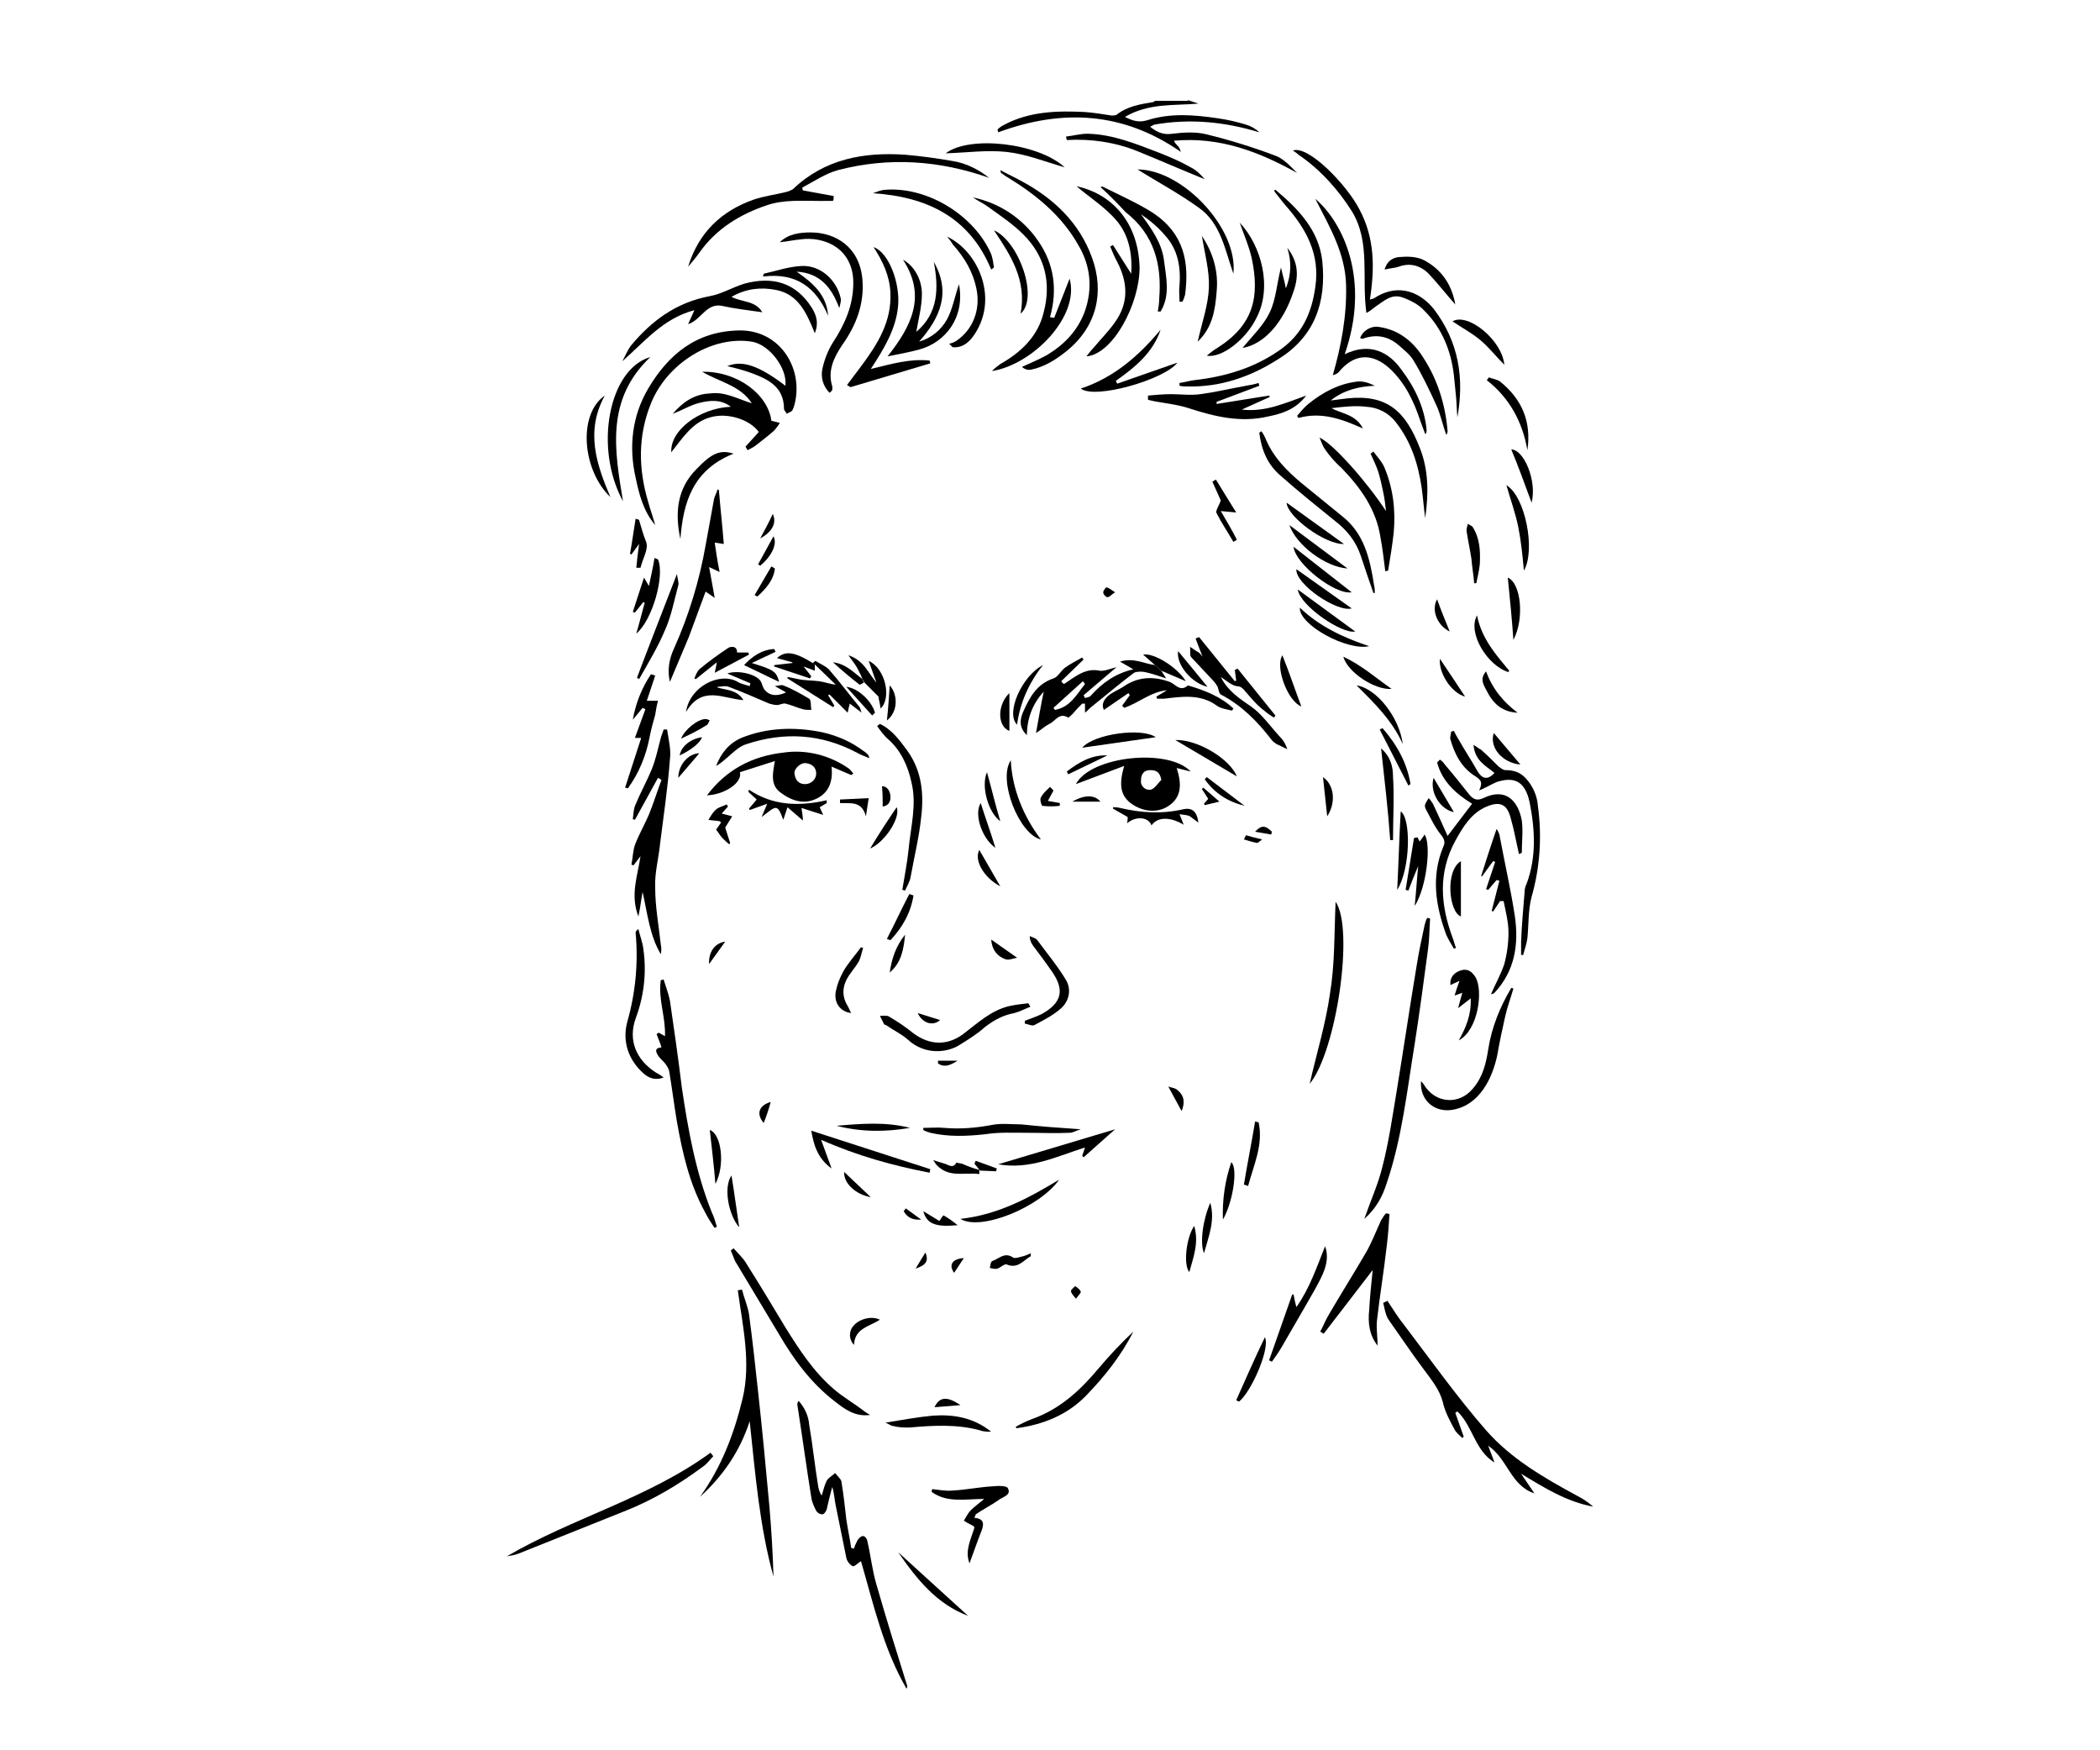 <?xml version="1.0" encoding="utf-8"?>
<!-- Generator: Adobe Illustrator 19.0.0, SVG Export Plug-In . SVG Version: 6.00 Build 0)  -->
<svg version="1.1" id="Ed_Havens" xmlns="http://www.w3.org/2000/svg" xmlns:xlink="http://www.w3.org/1999/xlink" x="0px" y="0px"
	 viewBox="0 0 300 250" style="enable-background:new 0 0 300 250;" xml:space="preserve">
<g>
	<path id="XMLID_172_" d="M169.7,14.3l1.5,0.5c-3.5,0.3-7.1-0.1-10.5,1.9c1.2,0.6,2,0.8,3.1,0.5c3.4-1.1,6.8-0.8,10.2-0.3
		c1.4,0.2,2.7,0.5,4,0.9c0.7,0.2,1.4,0.6,1.9,1.1c-4.9-1.5-9.9-2-15-1.1c-0.2,0.1-0.4,0.2-0.6,0.3c1,0.8,1.9,1.2,3.2,1
		c1.6-0.2,3.4-0.3,4.9,0.1c3.3,0.8,6.5,1.8,9.7,3c1.2,0.4,2.2,1.5,3.2,2.5c-5.4-3-11-5.2-17.6-4.6c0.2,0.4,0.4,0.6,0.6,0.8
		c0.2,0.2,0.3,0.5,0.4,0.8c-8.2-5.7-16.9-6.2-26.1-2.8l-0.1-0.4c0.3-0.3,0.6-0.5,1-0.7c3.6-1.9,7.6-2,11.5-1.8
		c1.3,0.1,2.5,0.3,3.8,0.5c0.2,0,0.5,0,0.7-0.1c1.5-1.2,3.3-1.5,5.1-1.8c0.2,0,0.3-0.1,0.4-0.2H169.7z"/>
	<path id="XMLID_171_" d="M93.6,75c-1.7-2-2.3-4.4-2.8-6.8c-1-4.4-0.5-8.8,1.8-12.7c2.9-4.9,6.9-8.2,13-8.3c5.4-0.1,8.8,4.7,8.1,9.6
		c-0.1,0.6-0.2,1.2-0.5,1.8c-0.1,0.2-0.5,0.3-0.8,0.5c-0.1-0.2-0.4-0.5-0.4-0.7c0-3.1-2.2-4.2-4.6-5.1c-1.1-0.4-2.2-0.7-3.5-1
		c2.1-0.9,4.5-0.1,8.3,2.8c0.3-2.5-2.3-5.9-4.8-6.3c-5.7-0.9-12.1,3.1-14.4,8.8c-1.9,4.7-1.8,9.4-0.4,14.1
		C92.9,72.8,93.3,73.9,93.6,75z"/>
	<path id="XMLID_170_" d="M198.2,185.8c0.8,1.2,1.6,2.5,2.5,3.6c3.8,5,7.5,10.2,11.6,14.9c3.6,4.1,8.3,6.8,13.1,9.4
		c0.8,0.4,1.5,0.9,2.2,1.5c-3.8-0.7-7-2.7-10.3-4.7l1.9,2.8c-3.4-1.1-3.8-4.9-6.6-6.8l0.9,2.4c-2.8-1.7-3.1-5.2-5.3-7.3l-0.3,0.2
		l1.2,3.4l-0.2,0.2c-0.4-0.4-0.9-0.8-1.1-1.2c-0.7-1.3-1.4-2.6-1.7-4c-0.5-1.8-1.6-3.1-2.7-4.6c-1.8-2.4-3.4-4.8-5.1-7.2
		c-0.4-0.7-0.5-1.5-0.7-2.3L198.2,185.8z"/>
	<path id="XMLID_169_" d="M94,111.1c-1.1,2-2.2,4-3.3,6l-0.3-0.1c0.1-0.7,0.1-1.5,0.4-2.1c0.7-1.7,1.6-3.3,2.3-5
		c0.6-1.5,0.9-3,1.3-4.5c0.1-0.4,0.3-0.8,0.4-1.2h0.5c0.2,1.4,0.6,2.9,0.4,4.3c-0.3,4-0.9,8-1.4,12c-0.2,2.1-0.8,4.2-0.7,6.3
		c0,2.7,0.5,5.4,0.8,8.1c0.1,0.5,0.1,0.9,0,1.4c-1.6-2.7-1.9-5.8-2.6-8.9c-0.2,1-0.3,2.1-0.6,3.5c-1.2-3.1-0.1-5.8,0.3-8.6l-1,1.3
		l-0.3-0.1c0.2-0.9,0.2-1.9,0.5-2.8c0.6-1.6,1.5-3.1,2.1-4.6s1.1-3.1,1.7-4.7L94,111.1z"/>
	<path id="XMLID_168_" d="M106,184.2c0.3,1.2,0.8,2.3,1,3.5c0.5,3.7,0.9,7.4,1.3,11.1c0.6,5.4,1.1,10.8,1.6,16.2
		c0.3,3.4,0.5,6.8,0.6,10.2c-2-7.2-2.6-14.7-3.4-22.2c-1.4,4.3-3.8,7.8-7.1,10.8c3.1-4.3,4.9-9.1,6.1-14.1c1.2-5.1,0-10.3-0.7-15.4
		L106,184.2z"/>
	<path id="XMLID_167_" d="M122,221.2c0.1-0.4,0.3-0.8,0.5-1.2c0.2-0.3,0.5-0.6,0.8-0.6c0.3,0,0.6,0.5,0.6,0.7
		c0.5,2.1,0.7,4.2,1.3,6.2c1.4,4.9,2.9,9.7,4.4,14.5c0,0.1,0,0.3-0.1,0.4c-3.3-5.7-4.7-12-6.5-18.2c-0.4,0.2-0.9,0.8-1.2,0.7
		c-0.4-0.2-0.8-0.7-0.9-1.2c-0.5-2.5-1-4.9-1.5-7.4c-0.2-0.9-0.2-1.7-0.5-2.7c-0.2,0.6-0.3,1.2-0.5,1.9c-0.1,0.4-0.2,0.9-0.3,1.3
		c-0.1,0.3-0.4,0.7-0.6,0.7c-0.4,0-0.7-0.2-0.9-0.5c-0.3-0.6-0.6-1.2-0.7-1.9c-0.7-4.4-1.3-8.8-2-13.3c0-0.2,0.1-0.4,0.2-0.5
		c0.8,0.9,1.4,2.1,1.5,3.4c0.5,2.9,0.8,5.9,1.3,8.9c0.1,0.4,0.2,0.9,0.5,1.2c0.2-0.7,0.4-1.5,0.7-2.1c0.2-0.4,0.8-0.7,1.2-1.1
		c0.3,0.4,0.8,0.8,0.9,1.2c0.3,1.8,0.5,3.6,0.7,5.4c0.2,1.4,0.5,2.7,0.7,4.1L122,221.2z"/>
	<path d="M165.9,95.8c0.2,0.3,0.3,0.5,0.7,1.1c-1.2-0.4-2.1-0.7-3-0.9c-0.5-0.1-1.2-0.1-1.6,0.1c-2,1.5-4,3.2-6,4.8
		c-0.3,0.2-0.5,0.5-1,0.9v-1.3c-0.2,0-0.3,0-0.4,0c-0.5,0.5-0.9,0.9-1.3,1.4c-0.2,0.2-0.6,0.6-0.7,0.6c-1.3-0.8-1.8,0.5-2.7,0.9
		c-0.6,0.3-1.1,0.8-1.9,1.3c0.4-2.2,0.7-4,1.1-5.9c-1.6,1.7-2.4,3.9-2.4,6.2c-1.3-1.2-0.9-2.5-0.5-3.4c0.9-2,1.9-3.9,4.3-4.7
		c0.6-0.2,1-1,1.6-1.5c0.8-0.6,1.7-1,2.5-1.5c0,0.1,0.1,0.2,0.2,0.3l-3.2,3.1c0.1,0.1,0.2,0.3,0.4,0.4c0.5-0.3,1-0.7,1.5-1
		c1.1-0.7,2.2-1.2,3.6-0.9c0.7,0.1,1.5-0.3,2.4-0.5l-4.7,4l0.2,0.4c0.3-0.1,0.6-0.1,0.8-0.3c1.6-1.8,3.5-3.2,6.1-3.8l-1.9-1.1
		c2-0.6,3.4,0.3,5,0.5L165.9,95.8z M155,97.7l-0.3-0.4l-4.2,3.8l0.2,0.3C152.9,101,153.8,99.2,155,97.7L155,97.7z"/>
	<path id="XMLID_164_" d="M98.3,38.1c1.5-4.9,4.8-8,9.4-9.6c1.5-0.5,3.1-0.7,4.7-1.1c0.3-0.1,0.6-0.2,0.9-0.4
		c4.5-4.3,10.1-5.3,16-4.9c2.3,0.2,4.5,0.5,6.8,0.9c1.9,0.3,3.7,1.2,5.2,2.4c-7.1-2.5-14.3-3-21.6-1.1c-1.8,0.5-3.4,1.6-5.1,2.5
		l0.1,0.4l4.4,0.8c0,0.2,0,0.5-0.1,0.7H117c-2.5,0-5-0.2-7.4,0.6c-3.9,1.3-7.3,3.4-9.7,6.8C99.4,36.8,98.9,37.4,98.3,38.1z"/>
	<path d="M121.6,110.7l-2.8-1.2c0.2,2-0.3,3.6-2,4.5c-1.9,1-3.7,0.4-5.3-0.8c-1.5-1.1-1.1-2.8-0.8-4.5l-5,1.6
		c0.4,1.5-2.2,3.2-4.7,3.3c2.7-3.6,6.4-5.6,10.9-6.1c3.3-0.5,6.7,0.4,9.4,2.3c0.2,0.2,0.4,0.4,0.6,0.7L121.6,110.7z M115,112
		c0.9,0,1.6-0.7,1.6-1.5c0-0.9-0.6-1.4-1.5-1.5c-0.7-0.1-1.7,0.8-1.6,1.5C113.6,111.4,114.1,112,115,112z"/>
	<path d="M170.1,110.2l-2-0.5c0.7,2.2,0.8,4.2-1.3,5.5c-1.6,1-3.7,0.7-5.3-0.5c-1.4-1.1-1.7-2.6-0.9-5.3l-6.9,2.6
		C155.8,108,166.9,106.8,170.1,110.2z M165.9,111.4c-0.2-1.2-0.8-1.4-1.6-1.4c-1,0-1.3,0.7-1.3,1.5c-0.1,0.6,0.4,1.2,1,1.3
		c0.1,0,0.3,0,0.4,0C165,112.6,165.4,111.9,165.9,111.4L165.9,111.4z"/>
	<path id="XMLID_159_" d="M107.4,57.6c-1.6-2.5-4.5-3-7.1-4.5c5-0.1,9.4,3.2,9.9,7l1.2,0.3c-0.2,0.4-0.5,0.7-0.8,1.1
		c-0.8,0.7-1.7,1.4-2.6,2.1c-0.4,0.3-0.8,0.5-1.2,0.7l-0.3-0.5l1.9-2.1c-1.3-1.8-4.5-2.8-6.9-2.1c-2.6,0.7-4,3-5.6,5
		c-0.2-3.1,4-6.3,8.5-6.5c-1.4-1.1-3-0.9-4.3-0.6c-1.4,0.3-2.6,1.1-4,1.6c1.4-1.6,3-2.8,5.3-2.9C103.6,55.9,105.4,57,107.4,57.6z"/>
	<path id="XMLID_158_" d="M195.2,44.7c-0.7-5,0.6-10-2-14.4c-2-3.2-4.6-6.1-7.7-8.2c-0.2-0.2-0.5-0.4-0.8-0.6
		c2.2-0.8,7.7,4.9,9.5,8.4c2.2,4.1,2.2,8.4,1.5,12.9c0.2-0.1,0.4-0.1,0.6-0.2c3-2,6.2-1.3,8.5,1.5c3.6,4.7,4.4,9.9,3.4,15.5
		c-0.1-1-0.1-2-0.2-3c-0.1-1-0.2-2-0.3-3c-0.4-3.5-1.7-6.7-4.2-9.2c-0.8-0.9-2-1.5-3.1-1.9c-1.6-0.6-2.7,0.5-3.9,1.3
		C196,44.2,195.6,44.5,195.2,44.7z"/>
	<path id="XMLID_157_" d="M194.9,174.1c0.9-2.6,2-5,2.6-7.5c0.9-3.5,1.4-7,2-10.6c1-6.1,1.9-12.2,2.9-18.2c0.3-1.9,0.7-3.7,1.1-5.6
		c0.1-0.4,0.2-0.8,0.4-1.1l0.4,0.1c-0.1,1.5-0.1,3-0.3,4.4c-0.6,4.5-1.2,9-1.9,13.5c-1.1,6.7-1.8,13.4-4,19.9
		C197.5,170.9,196.6,172.6,194.9,174.1z"/>
	<path id="XMLID_156_" d="M217,122c-0.4-1.7-0.7-3.5-1.2-5.2c-0.5-1.9-1.5-2.4-3.4-1.6c-2.2,0.9-3.4,2.9-4.5,4.9
		c-2.5,4.6-2.1,9.2-0.4,13.8c0.2,0.5,0.3,1,0.5,1.5l-0.3,0.1c-0.4-0.7-0.8-1.3-1.1-2c-1.5-4.1-2.2-8.3-0.4-12.6
		c0.3-0.6,0.1-1.1-0.3-1.6c-0.9-1.1-1.5-2.4-2.2-3.7c-0.1-0.2-0.2-0.5-0.1-0.7c0.1-0.3,0.3-0.6,0.5-0.9c0.2,0.2,0.4,0.5,0.6,0.8
		c0.7,1.5,1.4,3,2.1,4.6l3.5-4.6c-2.3-1.4-4.3-3.2-5-5.9l0.4-0.4c0.3,0.2,0.5,0.4,0.7,0.7c1.2,1.4,2.4,2.9,3.5,4.3
		c0.6,0.7,1.1,0.9,2,0.5c3.3-1.6,5,0.5,5.5,3.2c0.2,1.5,0,3,0,4.6L217,122z"/>
	<path id="XMLID_155_" d="M94.5,149.6c-0.2-0.7-0.5-1.3-0.7-1.9l0.3-0.2L95,148c0.1-2.8-1-5.3-0.6-8l0.4-0.1c0.3,1,0.7,2,0.9,3
		c0.6,4.1,1.2,8.3,1.7,12.4c0.9,6.1,2,12.2,4.3,17.9c0.3,0.6,0.5,1.3,0.7,2l-0.3,0.2c-0.5-0.7-1-1.5-1.4-2.3c-2.2-4-3.2-8.4-4-12.9
		c-0.4-2.4-0.7-4.8-1.1-7.2c-0.1-0.4-0.3-0.7-0.5-1c-0.3-0.4-0.7-0.7-1-1.1C93.7,150.3,93.4,149.7,94.5,149.6z"/>
	<path id="XMLID_154_" d="M211.3,112.9c0.6-1.2,0.2-1.5-0.5-2c-2-1.2-3-3.2-3.6-5.3c-0.1-0.3,0.1-0.7,0.1-1.1l0.4-0.1
		c0.2,0.4,0.4,0.8,0.6,1.1c0.9,1.6,1.9,3.1,2.8,4.7c0.6,1,1.4,1.3,2.4,0.2c-1.2-1-2.8-1.7-3-4c0.4,0.2,0.7,0.5,1.1,0.7
		c0.9,0.8,1.7,1.6,2.5,2.4c0.3,0.2,0.6,0.5,1,0.5c1.1,0,2.1,0.3,2.9,1.2c1,1.1,1.6,2.5,1.7,3.9c0.6,4.4,0.3,8.8-0.9,13
		c-0.5,1.9-0.4,3.9-0.6,5.9c-0.1,0.8-0.4,1.6-0.6,2.4l-0.3,0c0-0.6,0-1.2,0-1.9c0.1-2.4,0.3-4.7,0.5-7.1c0-0.4,0.1-0.8,0.3-1.2
		c1.4-3.8,1.2-7.7,0.4-11.7c0-0.1-0.1-0.2-0.1-0.4c-0.7-2.5-2.1-3.2-4.6-2.4C212.9,112.1,212.3,112.5,211.3,112.9z"/>
	<path id="XMLID_153_" d="M190.1,57.2c0.8-0.1,1.6-0.2,2.4-0.3c5.7-0.6,8.3,1.9,10.3,7c1.3,3.2,1.3,6.6,0.8,10.1
		c-0.2-1.4-0.3-2.9-0.5-4.3c-0.5-3.4-1.5-6.6-3.7-9.4c-1-1.3-2.5-2.1-4.2-2.2c-1.6-0.2-3.3,0-5,0.2c1.5,0.8,3.5,0.9,4.5,2.9
		c-3.1-1.4-6-2.4-9.2-1.5l-0.2-0.3c0.5-0.6,1-1.2,1.6-1.7c2.1-1.7,4.4-2.9,7-3.2c0.8-0.1,1.7,0.2,2.5,0.6
		C194.1,55.2,192,55.7,190.1,57.2z"/>
	<path id="XMLID_152_" d="M150.6,45.4l2.2-5.6c1.5,5.4-5.3,12.3-11.1,13.2c0.4-0.4,0.8-0.7,1.2-1c3-1.7,5.4-4,6.2-7.4
		c1.1-4.2,0.2-8-2.9-11.1c-1.5-1.5-3.3-2.7-5.1-4c-0.7-0.5-1.4-0.8-2.1-1.3c3.8,0.8,7.1,3,9.3,6.2c2.3,3.3,2.8,7,1.7,10.9
		L150.6,45.4z"/>
	<path id="XMLID_151_" d="M102.7,70c0.2,2.5,0.5,5.1,0.7,7.7l-1.3-0.2c0.2,1.4,0.4,2.7,0.7,4.2l-1.5-0.7c0.3,1.5,0.5,2.8,0.8,4.4
		l-1.3-0.9c-0.8,2.2-1.6,4.3-2.4,6.5c-0.9,2.1-1.8,4.3-2.7,6.4c-0.4-1.7-0.1-3.3,0.6-4.8c2.1-4.7,3.6-9.6,4.5-14.7
		c0.4-2.2,0.8-4.4,1.2-6.6c0.1-0.5,0.4-0.9,0.5-1.4L102.7,70z"/>
	<path id="XMLID_150_" d="M192.1,50.6c3.7-1.8,6.4-0.2,8.1,2.2c1.9,2.5,3.3,5.4,3.6,8.6c0,0.2,0,0.5-0.2,0.6
		c-0.2-0.6-0.5-1.3-0.7-1.9c-0.9-2.7-2.1-5.3-4.3-7.4c-2.6-2.4-5.2-2.2-7.4,0.5c-0.2,0.2-0.5,0.3-0.8,0.4c1.2-4.2,2-8.4,1.9-12.8
		c-0.1-4.6-2.3-8.3-4.4-12.4C191.9,31.8,195.8,40,192.1,50.6z"/>
	<path id="XMLID_149_" d="M116.4,47.6c-1.2-3-2.4-5.6-5.6-6.2c-2.1-0.4-4.2-0.2-6.3,1c1.5,0.8,3.4,0.5,4.4,2.2
		c-2.1-0.3-3.9-0.5-5.7-0.9c-2.3-0.5-3,2-4.9,2.6l0.9-2c-4.5,1.2-7.1,4.5-10.3,7.3c0.4-0.7,0.7-1.5,1.2-2.2c3-3.6,6.5-6.2,11.3-7.1
		c1.7-0.3,3.3-1.3,5-1.8c3.8-1,7.2-0.3,9.6,3.5C116.6,45,117,46.1,116.4,47.6z"/>
	<path id="XMLID_148_" d="M196.1,181.4l-7,9.1l-0.5-0.3c0.4-0.7,0.7-1.5,1.1-2.2c1.8-3.1,3.7-6.1,5.5-9.2c0.8-1.4,1.4-3,2.1-4.5
		c0.2-0.3,0.4-0.7,0.7-1l0.5,0.1c-0.1,1.5-0.2,3.1-0.4,4.6c-0.4,3.6-1,7.1-1.4,10.7c-0.1,1.1,0.1,2.3,0.1,3.5
		c-1.2-1.5-1.4-3.3-1.2-5.1C195.7,185.2,195.9,183.4,196.1,181.4z"/>
	<path id="XMLID_147_" d="M186.6,56.5c-1.5,2-3.5,2.6-5.5,3c-3.9,0.9-7.6,0-11.3-1.2c-1.2-0.4-2.6-0.6-3.8-0.8
		c-0.6-0.1-1.3-0.2-2-0.4c0-0.2,0-0.4,0-0.6c1.1-0.1,2.2-0.2,3.3-0.2c1.4,0,2.8,0.2,4.2,0c2.2-0.3,4.3-0.8,6.5-1.2
		c0.6-0.1,1.2-0.2,1.8-0.4c0,0.1,0.1,0.3,0.1,0.4l-6.1,2.3l0,0.3l7.5-1.2l0.1,0.2l-4,1.8C180.7,58.9,183.5,57.6,186.6,56.5z"/>
	<path id="XMLID_146_" d="M168.5,54.7c0.7-0.1,1.4-0.3,2.1-0.4c4.5-0.5,8.8-1.8,12.5-4.5c3-2.2,4.3-5.2,4.8-8.8
		c0.7-4.7-1.3-8.3-4.2-11.6c-0.6-0.7-1.1-1.4-1.6-2c0-0.1-0.1-0.1-0.1-0.2c0.1,0,0.2-0.1,0.2-0.1c3.2,2.7,6.2,5.7,6.7,10.2
		c0.6,5.9-1.1,10.8-6.3,14c-3.9,2.5-8.2,4-12.9,3.9c-0.4,0-0.8,0-1.2-0.1L168.5,54.7z"/>
	<path id="XMLID_145_" d="M101.9,208c-0.5,0.5-0.9,1.1-1.5,1.5c-3.5,2.6-7.2,4.8-11.3,6.4c-5,2-10,4-15,6c-0.5,0.2-1.1,0.3-1.7,0.4
		c9.4-5.5,20.2-8.3,29.1-14.8L101.9,208z"/>
	<path id="XMLID_144_" d="M174.4,96.7c1,2,2.7,3.1,4.3,4.2s2.8,2.9,4.2,4.4c0.5,0.5,0.8,1.1,1,1.7c-0.5-0.2-1-0.5-1.5-0.7
		c-0.3-0.2-0.6-0.4-0.8-0.7c-2-2.6-4.3-4.9-7.2-6.4c-0.3-0.2-0.3-0.8-0.5-1.2c-0.2-0.3-0.4-0.6-0.7-0.9c-1-1.1-2-2.1-3-3.2
		c-0.3-0.3-0.1-1-0.2-1.5c0.4,0.2,0.7,0.5,1.1,0.7c0.2,0.1,0.4,0.3,0.7,0.7c-0.4-1-0.7-1.8-1-2.6l0.5-0.2c1.7,2.1,3.4,4.2,5.1,6.3
		l0.2-0.1l-0.2-1.5l0.4-0.2l5.4,6.7l-0.2,0.3c-0.7-0.4-1.3-0.9-1.9-1.4c-0.7-0.6-1.3-1.3-1.9-2c-0.5-0.5-0.7-1.1-1.6-1.1
		C175.8,97.8,175.2,97.2,174.4,96.7z"/>
	<path id="XMLID_143_" d="M142.9,24.3c1.1,0.6,2,1,2.9,1.5c4.7,2.5,8.4,6,10.2,11c1.8,4.9,0.7,9.9-3.7,13.4c-1.5,1.2-3.1,2.2-5,2.6
		c-0.5,0.1-1-0.1-1.3-0.4c1.1-0.5,2.3-1,3.4-1.6c2.6-1.5,4.6-3.6,5.6-6.4c1.1-3.2,0.8-6.4-0.9-9.3c-2.4-4.3-6.1-7.3-10.2-9.8
		c-0.2-0.1-0.5-0.3-0.7-0.5C143,24.8,143,24.7,142.9,24.3z"/>
	<path id="XMLID_142_" d="M133.4,37.4c2.5,4.4,0.9,8-2.1,11.4c1.7-0.5,3.1-1.6,4-3.2c0.8-1.5,1.1-3.3,1.7-5c0.9,4.8-2,8.3-5.6,9.3
		c-1.4,0.4-2.7,0.6-4.6,1c3.4-4.3,5.6-8.6,2.2-13.8c1.5,0.8,2.7,2.7,2.7,4.9c0,1.8-0.5,3.6-0.8,5.4
		C134.1,44.7,134.1,41.1,133.4,37.4z"/>
	<path id="XMLID_141_" d="M124.3,202.1c-2.1,0.3-3.6-0.8-5-1.9c-3.4-2.6-5.9-6-8-9.6c-2.1-3.5-4.2-7-6.3-10.5
		c-0.2-0.5-0.4-1-0.6-1.5l0.4-0.3c0.6,0.7,1.4,1.4,1.9,2.3c1.9,3,3.7,6,5.5,9c2,3.2,4,6.3,6.9,8.8c1.4,1.2,3,2.1,4.4,3.2
		C123.8,201.8,124.1,202,124.3,202.1z"/>
	<path id="XMLID_140_" d="M155.2,50.9c0.4-0.5,0.7-0.9,1-1.2c1-1.2,2.2-2.4,3.1-3.7c2-2.8,1.8-5.7,0.3-8.6c-0.4-0.7-0.7-1.5-1-2.2
		l0.4-0.2l2.6,4.1c0.2-3-0.4-5.6-2.1-7.6s-4-3.4-5.7-4.9c4.7,1,8.8,4.8,9,11.6C162.8,43.4,159,50.6,155.2,50.9z"/>
	<path id="XMLID_139_" d="M197.9,81.6c-0.2-1.6-0.4-3.3-0.7-4.9c-0.6-3.9-2.8-7-5.5-9.8c-0.9-0.8-1.7-1.7-2.4-2.7
		c-0.3-0.4-0.5-1-0.8-1.7c2,0.9,6.9,6.5,9.5,10.5c-0.1-0.9-0.2-1.8-0.4-2.7c-0.2-1-0.4-1.9-0.7-2.9c-0.3-0.9-0.7-1.7-1.1-2.6
		l0.4-0.3c0.5,0.7,1.1,1.3,1.5,2.1c1.3,3,1.7,6.2,1.4,9.5c-0.2,1.8-0.5,3.6-0.8,5.4L197.9,81.6z"/>
	<path id="XMLID_138_" d="M157.2,26.7c0.2,0,0.3-0.1,0.4,0c2.4,1.2,4.9,2.3,7.1,3.7c4.5,3,5.2,7.1,4.6,11.7c-0.1,0.3-0.2,0.7-0.4,1
		l-0.4,0c0-0.8-0.1-1.6,0-2.3c0.2-2.6-0.2-5.1-2-7.1c-1-1.2-2.2-2.2-3.5-3.1c1.5,2.1,3,4.1,3.3,6.7c0.3,2.4,0.9,4.9-0.5,7.2l-0.4,0
		c0.1-0.6,0.2-1.2,0.2-1.8c0.4-4.9-0.7-9.2-4.8-12.4C159.6,29,158.4,27.8,157.2,26.7z"/>
	<path id="XMLID_137_" d="M118.5,56.1c-0.9-0.9-1.3-2.2-1-3.5c0.3-1.3,0.8-2.6,1.5-3.7c1.7-2.6,2.9-5.3,2.9-8.5
		c0-4.9-4.1-6.7-7.6-6.2c-1,0.1-1.9,0.3-2.9,0.4c1.2-1.2,2.9-1.4,4.4-1.4c3.6,0,7,2.1,7.4,6.7c0.3,3.5-0.9,6.6-2.9,9.4
		c-1.2,1.8-2.1,3.7-1.4,5.9c0,0.2,0,0.3,0,0.5C118.8,55.8,118.7,56,118.5,56.1z"/>
	<path id="XMLID_136_" d="M121,55c0.7-0.9,1.4-1.9,2.1-2.8c2.3-3.1,4.3-6.3,4.1-10.4c-0.1-2.4-1.1-4.5-2.4-6.5
		c2.1,0.7,3.8,5,3.5,8.4c-0.3,3.3-2,6.1-3.9,9c2.9-0.7,5.6-1.5,8.4-1.2c0,0.1,0.1,0.3,0.1,0.4l-11.4,3.4L121,55z"/>
	<path id="XMLID_135_" d="M102.5,98.2c1.3,0.4,2.8,0.3,3.7,1.8c-2.9-0.2-5.9-2.2-8.2,1.7c0.5-3.6,4.8-5.8,7.4-4.3
		c0.5,0.3,1.1,0.4,1.7,0.6l0.1-0.4l-3.3-1.4c1.4-0.5,3.9,0,4.7,1c0.3,0.4,0.3,1,0.7,1.4c0.8,0.9,1.9,0.8,3,0.3l-1.6-0.9
		c0.6-0.1,1-0.2,1.2-0.1c1.3,0.5,2.5,1.2,3.7,1.9c0.3,0.2,0.2,1,0.3,1.6c-0.4,0-0.9,0-1.2-0.1c-0.8-0.2-1.6-0.6-2.5-0.8
		c-0.3-0.1-0.8,0.2-1.2,0.2c-0.4,0-0.7-0.1-1.1-0.2c-1.9-0.8-3.9-1.7-5.8-2.4c-0.5-0.2-1.1,0-1.6,0L102.5,98.2z"/>
	<path id="XMLID_134_" d="M176,101.5c-0.8-0.2-1.7-0.3-2.3-0.8c-2.3-1.6-4.9-1.2-7.4-0.9c-0.3,0-0.7,0-1,0l-0.1-0.3l1.5-0.9
		c-2.3,0.2-4,1.8-6.1,2.5l-0.3-0.3l1.1-1.5l-0.2-0.3l-3.5,2.4c-0.3-0.6-0.2-1.3,0.6-2c0.7-0.6,1.6-0.9,2.3-1.4
		c2.1-1.4,4.3-1.4,6.5-0.6c0.8,0.3,1.5,1.5,2.6,0.5c2.4,0.7,4.7,1.6,6.5,3.3L176,101.5z"/>
	<path id="XMLID_133_" d="M214.3,128.7l-1,1.5l-0.2-0.1l1.1-4.3l-0.4-0.1l-1.2,1.4l-0.3-0.1l1.3-3.9l-0.3-0.1l-1.6,2.2l-0.1-0.1
		c0.7-2.2,1.4-4.4,2.2-6.7c0.2,0.3,0.3,0.5,0.4,0.8c0.7,3.8,1.6,7.7,2.2,11.6c0.6,4.1,0,7.9-2.9,11c-0.1,0.1-0.3,0.2-0.5,0.2
		c0.6-1.4,1.4-2.8,1.9-4.3c0.4-1.5,0.6-3,0.6-4.5c0-1.5-0.4-3-0.7-4.5L214.3,128.7z"/>
	<path id="XMLID_132_" d="M196.2,84.7c-0.6-1.7-1.2-3.5-1.8-5.3c-0.7-2.1-2-3.7-3.7-5c-2.6-2.1-5.2-4.2-7.7-6.4
		c-1.9-1.6-2.8-3.7-3.1-6.2l0.3-0.2c0.3,0.4,0.5,0.8,0.7,1.3c1.1,2.5,2.9,4.3,4.9,6c2,1.6,3.9,3.2,5.9,4.8c3.2,2.5,4,6.1,4.6,9.9
		c0.1,0.4,0.1,0.7,0.1,1.1L196.2,84.7z"/>
	<path id="XMLID_131_" d="M190.8,128.8c2.7,3.9,0.1,21.4-3.7,26c1-4.4,2.3-8.6,2.9-12.9C190.7,137.7,190.6,133.4,190.8,128.8z"/>
	<path id="XMLID_130_" d="M216.2,141.2c-0.4,1.4-0.9,2.7-1.2,4.1c-0.4,1.8-0.8,3.6-1.1,5.4c-0.7,3.3-2.5,7.1-6.3,7.8
		c-2.6,0.5-4.8-1.3-4.6-4.1c0.1,0.2,0.3,0.3,0.4,0.5c1.6,2.7,5,3,7,0.6c1.4-1.6,1.9-3.6,2.2-5.6c0.5-3.2,1.7-6.1,3.3-8.8
		L216.2,141.2z"/>
	<path id="XMLID_129_" d="M125.7,103.4c1.7,0.8,2.8,2.3,3.9,3.8c2.1,2.9,2.4,6.2,2,9.5c-0.3,2.9-1,5.7-1.5,8.5
		c-0.1,0.7-0.5,1.3-0.8,2l-0.4-0.1c0.3-1.9,0.7-3.8,0.9-5.8c0.3-3.2,1.2-6.4,0.4-9.6c-0.5-2.3-1.5-4.5-3.3-6.1
		c-0.6-0.5-1.1-1.2-1.6-1.9L125.7,103.4z"/>
	<path id="XMLID_128_" d="M139.2,216.8c1.4,0.1,1.4,0.9,1,1.9c-0.6,1.5-1.1,3-1.7,4.6c-0.7-1.8,0.2-3.4,0.7-5.1c0,0,0-0.1-0.1-0.2
		c-0.5-0.3-1-0.5-1.4-0.8c0.3-0.5,0.6-1.1,1-1.5c0.5-0.5,1.2-1,1.9-1.6c-2.7,0-5.3,0.6-7.5-1c0-0.1,0-0.3,0.1-0.4
		c1,0.1,1.9,0.3,2.9,0.2c1.9-0.1,3.8-0.5,5.7-0.6c0.8-0.1,2.1-0.1,2.2,0.3c0.5,1-0.8,1.2-1.4,1.7c-1,0.7-2.2,1.3-3.2,2L139.2,216.8z
		"/>
	<path id="XMLID_127_" d="M147.2,143.8c-0.8,0.3-1.5,0.7-2.3,0.9c-1.6,0.3-2.9,1-4.2,2c-1.1,1-2.4,1.8-3.7,2.6
		c-1.6,1-4.8,1.5-7.3-0.8c-0.9-0.8-2-1.3-3-2c-0.1-0.1-0.3-0.1-0.4-0.2c-0.2-0.4-0.4-0.8-0.6-1.2c0.4,0,1-0.1,1.3,0.1
		c1.2,0.7,2.4,1.5,3.5,2.4c2.3,1.7,4.8,1.8,7.1,0.1c2.1-1.6,4-3.4,6.6-4c0.9-0.2,1.8-0.3,2.7-0.4L147.2,143.8z"/>
	<path id="XMLID_126_" d="M168.2,51.8c-1.8,2.4-11.8,5.3-13.8,3.7c4.8-1.6,8.3-4.7,11.4-8.4c-1.1,3.3-3.7,5.4-6.4,7.3l0.2,0.4
		L168.2,51.8z"/>
	<path id="XMLID_125_" d="M94.8,153.9c-1.3,0.5-2.2,0-2.9-0.6c-2.2-2-3-4.6-2.3-7.3c1.2-4.2,1.6-8.5,1.2-12.8c0-0.1,0.1-0.3,0.4-0.5
		c0.2,0.9,0.6,1.9,0.7,2.8c0.5,3.4,0.1,6.8-1.1,10c-1.1,3.1,0.1,5.9,2.9,7.7C94.1,153.4,94.4,153.6,94.8,153.9z"/>
	<path id="XMLID_124_" d="M172.4,50.8c0.6-0.5,1-0.8,1.5-1.1c5.2-3.3,6.1-7.3,4.9-12.9c-0.4-1.7-1.1-3.3-1.7-5
		c3.1,3.3,4.7,9.2,2.4,13.6C178,48.5,174.5,51.2,172.4,50.8z"/>
	<path id="XMLID_123_" d="M177.5,49.7c1.4-1.7,3-3.2,3.9-5.1c0.9-1.9,1-4.1,1.6-6.4c0.2,1,0.5,1.9,0.7,3c0.8-2.1,0.8-3.9,0.2-5.8
		c1.5,1.9,1.7,3.9,0.9,6.2C183.3,46.2,180.5,49.2,177.5,49.7z"/>
	<path id="XMLID_122_" d="M145.1,203.8c0.7-0.4,1.5-0.8,2.3-1.1c4-1.4,6.9-4.1,9.5-7.2c1.6-1.9,3.2-3.6,5-5.3
		c-1.7,3.4-4.1,6.4-6.7,9.1c-2.7,2.8-6.2,4.2-10,4.7L145.1,203.8z"/>
	<path id="XMLID_121_" d="M194.3,48.3c0.4-1.1,1.6-1.8,2.7-1.6c2.9,0.4,5,2.2,6.4,4.5c2,3.1,3.1,6.7,3.4,10.4c0,0.2-0.1,0.4-0.2,0.5
		c-0.5-1.4-0.8-2.9-1.4-4.2c-1-2.2-2-4.3-3.2-6.3c-0.5-0.9-1.4-1.6-2.2-2.3c-1.4-1.2-3-1.6-4.9-1C194.8,48.4,194.6,48.4,194.3,48.3z
		"/>
	<path id="XMLID_120_" d="M124.2,108.3c-0.7-0.3-1.3-0.5-1.8-0.8c-5.1-2.7-10.4-3-15.8-1.2c-1,0.3-1.9,1.2-2.7,1.9
		c-0.5,0.4-1,0.9-1.6,1.2c0.7-1.8,1.8-3.2,3.6-4c3.7-1.5,7.7-1.6,11.6-0.8c2.2,0.5,4.2,1.4,5.9,2.7c0.2,0.1,0.4,0.3,0.6,0.5
		C124.1,107.9,124.1,108,124.2,108.3z"/>
	<path id="XMLID_119_" d="M91.6,105.4l-0.9,0l1.5-4.1l-0.4-0.2l-1.4,1.7c0.4-2.3,1.3-4.6,2.6-6.5l0.6,0.2c-0.4,1.2-0.8,2.4-1.2,3.6
		h1.6c-0.2,0.7-0.3,1.4-0.4,2c-0.3,1.1-0.6,2.1-0.8,3.2c-0.5,2.6-1.5,5.1-3.1,7.3l-0.4-0.1C90.1,110.1,90.8,107.8,91.6,105.4z"/>
	<path id="XMLID_118_" d="M89,71.6c-4.2-7.7-2-18.9,3.9-20.6C86.5,57.1,87.8,64.3,89,71.6z"/>
	<path id="XMLID_117_" d="M141.6,38.5c-3.1-7.5-9.2-10.4-16.9-10.9c0.6-0.2,1.2-0.5,1.9-0.5c6-0.4,12.6,3.7,15,9.2
		c0.2,0.6,0.3,1.2,0.4,1.9L141.6,38.5z"/>
	<path id="XMLID_116_" d="M117.3,162.8l1.5,4.1c-2.1-1.5-2.6-3.6-2.9-5.4l17,5.5l-0.1,0.5C127.6,166.5,122.5,165.1,117.3,162.8z"/>
	<path id="XMLID_115_" d="M116.1,94.7c0.1-0.1,0.4-0.3,0.4-0.3c0.6,0.4,1.4,0.7,1.9,1.2c1.5,1.7,2.9,3.6,4.4,5.4
		c0.1,0.1,0.1,0.4,0.3,0.8l-1.7-1.3c-0.1,0.4-0.2,0.7-0.3,1.3l-2.6-2.6l-0.2,0.1l0.9,1.5l-0.2,0.2l-6.5-4.1v-0.2
		c0.7,0.1,1.4,0.3,2.1,0.4c0.8,0.1,1.6,0.1,2.4,0.2c0.8,0.1,1.5,0.4,2.4,0.5l-2.9-2.8L116.1,94.7z"/>
	<path id="XMLID_114_" d="M189.3,178c0.5,1.4,0.2,2.7-0.3,3.9c-0.7,1.6-1.7,3.2-2.6,4.8c-1.1,1.9-2.2,3.8-3.3,5.7
		c-0.4,0.7-0.9,1.4-1.4,2.1l-0.4-0.2l3.3-9.4l0.2,0c0.1,0.5,0.2,1.1,0.4,1.8C187.1,184,188.1,181,189.3,178z"/>
	<path id="XMLID_113_" d="M154.4,161.3c-0.7,0.2-1.1,0.5-1.6,0.5c-2.1,0.1-4.1,0-6.2,0c-1.9,0-3.9-0.1-5.8,0.2
		c-2.7,0.3-5.3,0.4-7.9-0.2c-0.3-0.1-0.7-0.2-1-0.4l0-0.3c1,0,2-0.1,3,0c2.3,0.2,4.5,0,6.7-0.4c1.4-0.3,2.9-0.1,4.3-0.1
		C148.7,160.9,151.4,161.1,154.4,161.3z"/>
	<path id="XMLID_112_" d="M154.6,165.1l0.4-1.2c-4.1,1.3-7.9,3.2-12.4,2.4l16.7-5l-4.5,4L154.6,165.1z"/>
	<path id="XMLID_111_" d="M146.4,145.8c0.8-0.3,1.7-0.6,2.5-1c2.8-1.6,3.2-3.4,1.4-6c-0.9-1.3-1.8-2.5-2.7-3.7
		c-0.3-0.4-0.5-0.9-0.5-1.4c0.4,0.2,0.9,0.3,1.1,0.6c1.4,1.9,2.9,3.7,4.1,5.7c0.8,1.4,0.4,3-0.7,4c-1.1,1-2.5,1.7-3.8,2.4
		c-0.3,0.2-0.9-0.1-1.4-0.2L146.4,145.8z"/>
	<path id="XMLID_110_" d="M109.1,39.1c1.8-0.4,3.5-1,5.3-1.1c2.7-0.2,5.1,1.9,5.7,4.6c0.1,0.4-0.1,0.9-0.2,1.4
		c-1.1-2.9-2.7-5-6.1-5.2c2.3,1.6,4.3,3.3,4.5,6.3c-1.7-4-4.5-6.2-9.3-5.6L109.1,39.1z"/>
	<path id="XMLID_109_" d="M208.4,148.6c1-1.8,1.8-3.6,1.7-6l-1.8,1.4c0.2-0.8,0.4-1.4,0.6-2.2l-1.1,0.4c0.2-0.7,0.4-1.3,0.7-2.1
		l-1.3,0.6c-0.1-1.2,0.6-1.8,1.5-2.1c1-0.3,1.6,0.2,2.1,1C211.9,141.5,211.2,147.1,208.4,148.6z"/>
	<path id="XMLID_108_" d="M135.3,33.8c4.5,2.1,7.6,9.1,3.6,14.4c-0.7,0.9-1.6,1.5-2.8,1.4l-0.5-0.5c0.4-0.1,0.7-0.2,1-0.4
		c2.4-1.6,3.5-4.5,2.9-7.4c-0.5-2.5-1.7-4.5-3.4-6.4C135.9,34.5,135.6,34.2,135.3,33.8z"/>
	<path id="XMLID_107_" d="M176.2,39.1c-1.2-3.4-1.8-7.2-4.9-9.4c-2.9-2.1-6.1-3.8-8.8-5.5C168.9,24.2,176.9,32.6,176.2,39.1z"/>
	<path id="XMLID_106_" d="M126.5,203.2c2.5-0.4,4.6-0.8,6.8-1c3-0.2,5.8,0.3,8.3,2.3c-0.5,0-1.1,0-1.6-0.2
		c-3.3-0.9-6.7-0.7-10.1-0.4c-0.7,0-1.5,0-2.2-0.2C127.3,203.7,127,203.4,126.5,203.2z"/>
	<path id="XMLID_105_" d="M152.1,23.9c-2.8-0.8-5.5-1.9-8.3-2.2c-2.8-0.3-5.6,0.1-8.7,0.2C138.5,19.3,148.3,20.4,152.1,23.9z"/>
	<path id="XMLID_104_" d="M202.5,119.6l0.3,0.6c0.2-0.3,0.5-0.6,0.7-1c1,1.3,0.3,7.6-1.4,10.2c0.2-1.9,0.3-3.7,0.5-5.7
		c-0.5,1.2-1,2.4-1.4,3.5l-0.4-0.1l1.2-7.4L202.5,119.6z"/>
	<path id="XMLID_103_" d="M152.3,19.5c1-0.1,2-0.4,3.1-0.4c3.7,0.1,7,1.5,10.4,2.8c1.5,0.6,2.9,1.2,4.3,2c0.8,0.4,1.4,1,2,1.7
		c-3.2-1.3-6.4-2.7-9.6-4c-3.2-1.3-6.7-1.8-10.1-1.6C152.4,19.9,152.3,19.7,152.3,19.5z"/>
	<path id="XMLID_102_" d="M94,79.9c1,2.3-0.8,8.7-3.1,10.6c0.5-1.7,0.8-3,1.2-4.4L91.9,86l-1.2,1.5l-0.3-0.1c0.5-1.5,1-3.1,1.6-4.9
		l0.7,1.2c0.3-1.4,0.6-2.7,0.8-4L94,79.9z"/>
	<path id="XMLID_101_" d="M104.8,64.8c-5.8,2.3-7.2,6.9-7.6,12.2c-0.8-3.7-0.5-7.2,2.3-10C101.7,64.7,102.9,64.2,104.8,64.8z"/>
	<path id="XMLID_100_" d="M91,96.8c1.8-4.8,3.7-9.6,5.7-14.8c0.1,0.7,0.3,1.2,0.2,1.6c-0.6,2.2-1,4.4-1.9,6.4c-1,2.4-2.4,4.7-3.7,7
		L91,96.8z"/>
	<path id="XMLID_99_" d="M86.4,56.5c-2.8,5.1-1.2,9.8,0.8,14.5C83.2,67.2,82.5,59.2,86.4,56.5z"/>
	<path id="XMLID_98_" d="M137.2,174.1c5.4-0.6,9.8-3,14.1-5.6C148.6,172.4,140.1,175.9,137.2,174.1z"/>
	<path id="XMLID_97_" d="M114.5,115.4c0.1,0.8,0.2,1.2,0.2,1.8c-0.8-0.7-1.4-1.2-2.2-1.9l-0.6,1.8c-0.9-2.4-1-2-3.1-0.4l0.8-1.9
		l-2.5,0.9l-0.1-0.2l1.1-1.3l-1.2-1.1l0.1-0.3c3.4,2.3,7.2,2.4,11.1,1.5v0.4l-1,0.6c0.2,0.4,0.3,0.7,0.5,1.1L114.5,115.4z"/>
	<path id="XMLID_96_" d="M207.9,43.5c-1.4-1.6-2.5-3-3.8-4.4c-1.2-1.2-2.7-1.6-4.3-1c-0.6,0.2-1.2,0.2-2,0.4
		c0.4-1.4,1.4-1.8,2.4-1.8c1.1-0.1,2.4,0,3.3,0.5C205.9,38.5,207.4,40.6,207.9,43.5z"/>
	<path id="XMLID_95_" d="M171.1,48.8c0.6-2.7,1.5-5.2,1.6-7.7c0.1-2.4-0.6-4.9-1-7.4c1.6,2.4,2.4,5.1,2.1,8
		C173.6,44.3,173.2,46.8,171.1,48.8z"/>
	<path id="XMLID_94_" d="M123.2,97c-0.2-0.6-0.5-1.1-0.8-1.7c-0.3-0.5-0.7-1-1.2-1.7c2.2,0.7,2.8,2.5,4,3.9l-1.1-3.1
		c2.4,1.1,3.3,5.3,1.7,6.8c-0.1-0.8-0.3-1.4-0.3-1.7l-2-2L123.2,97z"/>
	<path id="XMLID_93_" d="M197.3,106.9c1.4,1.2,1.7,2.7,1.7,4c0.2,3,0,6,0,9.1l-0.4,0C198.3,115.7,197.8,111.5,197.3,106.9z"/>
	<path id="XMLID_92_" d="M184.8,78.1l8.3,6.5C190.7,85,185,80.5,184.8,78.1z"/>
	<path id="XMLID_91_" d="M164.5,117.9c-0.4-1.2-2.2-1.4-3.5-0.3c0.1-0.4,0.1-0.7,0.1-0.9l-2.1-1.2l0-0.2c0.3,0,0.6,0,1,0.1
		c3,0.7,5.9,0.9,9,0.2c1.3-0.3,2,0.3,2.2,1.9c-0.4-0.3-0.8-0.6-1.2-0.9c-0.4-0.2-0.8-0.2-1.5-0.3c0.3,0.7,0.4,1,0.6,1.5
		C167.1,116.6,165.3,116.7,164.5,117.9z"/>
	<path id="XMLID_90_" d="M148.7,119.9c-3.1-0.7-6.2-8.5-4.3-11.3C144.6,112.7,146.2,116.6,148.7,119.9z"/>
	<path id="XMLID_89_" d="M105.3,93.2h1.6l0.1,0.3l-4.9,2.6c0.1-0.5,0.2-0.8,0.3-1.5l-3,2.4l-0.2-0.1c0.2-0.5,0.4-1,0.7-1.3
		c1.3-1.1,2.7-2.1,4.2-3.1C104.6,92.3,105.3,92.3,105.3,93.2z"/>
	<path id="XMLID_88_" d="M215.2,69.3c2.7,1.6,4.2,9.3,2.5,12.2c-0.2-2.2-0.4-4.2-0.8-6.2S215.8,71.4,215.2,69.3z"/>
	<path id="XMLID_87_" d="M218.2,64.3c-0.7-4-2.5-7.4-5.8-10l0.3-0.4c0.5,0.2,1.2,0.3,1.6,0.6C217.4,57,218.8,60.2,218.2,64.3z"/>
	<path id="XMLID_86_" d="M185.7,86.8c2.8,2.7,6.3,4.3,9.9,5.5C192.4,93,185.5,89.2,185.7,86.8z"/>
	<path id="XMLID_85_" d="M138.3,230.8c-4.5-1.7-7.3-5.2-10-9.1L138.3,230.8z"/>
	<path id="XMLID_84_" d="M145.8,44.8c0.9-4.8-1.4-8.3-3.8-11.9C145.6,34.5,148.4,42.6,145.8,44.8z"/>
	<path id="XMLID_83_" d="M116.1,94.7l0.3,0.2l0,0.9l-1.6-0.6l1.1,1.4l-0.2,0.3l-5.1-1.7V95l2.6-0.3l0-0.1L111,94
		C112.2,92.9,113.5,93.1,116.1,94.7z"/>
	<path id="XMLID_82_" d="M183.8,71.8l8.2,5.9C189.3,77.8,183.9,73.8,183.8,71.8z"/>
	<path id="XMLID_81_" d="M123.3,135.4c-0.2,0.6-0.3,1.3-0.6,1.9c-0.5,0.9-1.2,1.6-1.7,2.5c-0.7,1.3-0.7,2.6,0.1,3.9
		c0.2,0.3,0.3,0.7,0.5,1c-1.6-0.2-2.5-1.5-2.2-3.1c0.2-1,0.6-2,1.1-2.9c0.7-1.2,1.7-2.3,2.5-3.4L123.3,135.4z"/>
	<path id="XMLID_80_" d="M199.6,127.1c0.2-3.9,0.3-7.6,0.5-11.2C201.6,116.9,201.5,124.1,199.6,127.1z"/>
	<path id="XMLID_79_" d="M207.5,45.9c2.2-1.3,7.1,2.7,7.4,6.2c-1.2-1.2-2.2-2.5-3.4-3.5C210.2,47.5,208.8,46.8,207.5,45.9z"/>
	<path id="XMLID_78_" d="M185.2,81.3l7.9,5.6C191,87.5,185,83.4,185.2,81.3z"/>
	<path id="XMLID_77_" d="M176.6,200c1.3-2.9,2.6-5.9,4.1-9c0.8,1.6-2,7.9-3.7,9.2L176.6,200z"/>
	<path id="XMLID_76_" d="M192.5,81.2c-3.1-0.2-7.3-3.3-8.3-6.2L192.5,81.2z"/>
	<path id="XMLID_75_" d="M154.6,106.8c1.7-2,8.6-2.9,10.5-1.5L154.6,106.8z"/>
	<path id="XMLID_74_" d="M215.4,82.5c1.9,0.8,2.4,5.9,0.8,8.9C216,88.5,215.7,85.5,215.4,82.5z"/>
	<path id="XMLID_73_" d="M200.4,106.3c-1.5-3.4-4.1-5.9-6.6-8.4C196.6,98.3,199.9,102.4,200.4,106.3z"/>
	<path id="XMLID_72_" d="M130,161.1c-3.5,0.6-7,0.6-10.5-0.3C123,160.5,126.5,160.2,130,161.1z"/>
	<path id="XMLID_71_" d="M185.4,84.2l8.2,6C191.7,90.6,185.7,86.5,185.4,84.2z"/>
	<path id="XMLID_70_" d="M215.5,96c-3-0.9-5.9-5.6-4.5-8.1c0.7,3.4,2.7,5.6,4.6,7.9C215.6,95.8,215.5,95.9,215.5,96z"/>
	<path id="XMLID_69_" d="M167.9,105.7c3.2-0.1,7.8,2.7,8.8,5.2L167.9,105.7z"/>
	<path id="XMLID_68_" d="M176.2,77.4c-0.8-1.4-1.7-2.7-2.4-4.1c-0.2-0.3,0.3-1,0.6-1.8l-1.2-2.7l0.5-0.3c0.9,1.5,1.8,2.9,2.9,4.7
		l-2.2-0.2c0.8,1.4,1.6,2.7,2.3,4.1L176.2,77.4z"/>
	<path id="XMLID_67_" d="M177.7,169.2c0.5-3,1.1-6,1.6-9l0.5,0.1c0.7,3.2-0.7,6.1-1.5,9.1L177.7,169.2z"/>
	<path id="XMLID_66_" d="M210.6,83.3c-0.1-1.2-0.3-2.3-0.4-3.5c-0.2-1.3-0.5-2.7-0.7-4c0-0.3,0.1-0.6,0.2-1c0.2,0.2,0.6,0.3,0.7,0.5
		c1,1.6,1.1,3.4,1,5.3c-0.1,0.9-0.3,1.8-0.5,2.7L210.6,83.3z"/>
	<path id="XMLID_65_" d="M191.9,93.8c2.6,1.2,4.6,3,6.9,4.6C196.4,98.6,192.5,96,191.9,93.8z"/>
	<path id="XMLID_64_" d="M212.3,95.9c0.9,2.5,2.5,4.4,4.5,5.9c-2.2-0.1-3.5-1.3-4.4-3.1C212,97.9,211.3,97,212.3,95.9z"/>
	<path id="XMLID_63_" d="M208.7,123v7.9C207,130.3,206.4,124.4,208.7,123z"/>
	<path id="XMLID_62_" d="M149,95c-2,2.5-3.3,5.4-3.7,8.5C143.6,101.9,146,96.5,149,95z"/>
	<path id="XMLID_61_" d="M102.3,118.5l0.7-1c-0.1-0.1-0.1-0.2-0.2-0.2c-0.5-0.1-1.1-0.1-1.6-0.2c0.3-0.5,0.6-1,1-1.4s1-0.5,1.6-0.8
		l0.2,0.3l-0.9,1l1.5,0.4l-1,1.6c0.2,0.7,0.5,1.5,0.7,2.2l-0.1,0.2c-0.4-0.3-0.7-0.6-1-0.9C102.9,119.4,102.7,119,102.3,118.5z"/>
	<path id="XMLID_60_" d="M90.9,81.1c0.1-1,0.2-2,0.4-3.4c-0.5,0.7-0.8,1.1-1.1,1.5L90,79.1c0.3-1.6,0.5-3.2,0.8-5
		c0.3,0.1,0.5,0.1,0.5,0.2c0.3,1,0.6,2.1,1,3.1c0.4,1-0.5,2.4-0.8,3.7L90.9,81.1z"/>
	<path id="XMLID_59_" d="M197.5,104c2,2.3,3.5,4.9,4,8l-0.3,0.2l-4.1-8L197.5,104z"/>
	<path id="XMLID_58_" d="M218.8,71.8c-1-2.7-1.9-5.2-2.9-7.6C217.7,64.2,219.6,68.7,218.8,71.8z"/>
	<path id="XMLID_57_" d="M183.2,93.6c1,2.5,1.8,4.9,2.7,7.3C184,100.2,182.1,95.3,183.2,93.6z"/>
	<path id="XMLID_56_" d="M174.7,174.2c-0.1-2.8,0.3-5.6,1.2-8.2C176.9,166.9,176.1,171.8,174.7,174.2z"/>
	<path id="XMLID_55_" d="M110.8,93.1l-3.4,1.6c3.2,1,3.5,1.2,3.9,2.7l-5-2.4c1.1-1.2,2.5-2.2,4.3-2.3L110.8,93.1z"/>
	<path id="XMLID_54_" d="M102.2,169.1c-0.2-2.5-0.5-5-0.8-7.7C103.1,162,103.6,166.5,102.2,169.1z"/>
	<path id="XMLID_53_" d="M147.3,179.4c-1.1,0.6-1.9,1.9-3.5,1.2c-0.3-0.1-0.8,0.4-1.3,0.6c-0.3,0.1-0.7,0-1.1-0.1
		c0.1-0.4,0.1-0.9,0.4-1c0.9-0.3,1.7-1.3,2.9-0.5c0.2,0.2,0.8,0,1.2-0.1c0.5-0.1,0.9-0.3,1.4-0.5
		C147.2,179.2,147.2,179.3,147.3,179.4z"/>
	<path id="XMLID_52_" d="M165.9,95.8L165,95l-1.7-1.5c1.5-0.3,4.9,1.8,6.1,3.8L165.9,95.8z"/>
	<path id="XMLID_51_" d="M130.5,127.9c-0.4,2.5-1.6,4.6-3.3,6.4l-0.5-0.2c1.1-2.1,2.1-4.3,3.2-6.4L130.5,127.9z"/>
	<path id="XMLID_50_" d="M170.6,175.1c0.7,2.4-0.1,4.4-0.7,6.6C169,180.6,169.5,176.7,170.6,175.1z"/>
	<path id="XMLID_49_" d="M139.9,167.1v0.6c-2.1-0.3-4.3,0.6-6.1-1.3c-0.2-0.2-0.3-0.5-0.5-0.7c0.7,0.2,1.2,0.4,1.6,0.5
		c0.5,0.1,1.2,0.8,1.7-0.1c0-0.1,0.5,0.1,0.8,0.1C138.3,166.6,139.1,166.9,139.9,167.1L139.9,167.1z"/>
	<path id="XMLID_48_" d="M105.6,175.3c-1.5-1.7-2.3-5.7-1.1-7.4C104.9,170.3,105.2,172.7,105.6,175.3z"/>
	<path id="XMLID_47_" d="M217.2,109.2c-2.5-0.2-4.5-2.4-3.8-4.5L217.2,109.2z"/>
	<path id="XMLID_46_" d="M172.9,171.8c0.7,2.5-0.2,4.7-0.9,7.2C171.4,177.6,171.8,174.3,172.9,171.8z"/>
	<path id="XMLID_45_" d="M142.9,117.3c-1.7-1.2-2.8-5-1.9-7C141.7,112.8,142.2,115,142.9,117.3z"/>
	<path id="XMLID_44_" d="M140.1,114.7c0.7,2.2,1.4,4.1,2.1,6.4C140.3,119.8,139.1,116.3,140.1,114.7z"/>
	<path id="XMLID_43_" d="M125.7,188.5c-1.5,1-3.6,1.2-3.7,3.6c-0.7-0.7-0.8-1.9-0.1-2.7C122.7,188.4,124.5,187.9,125.7,188.5z"/>
	<path id="XMLID_42_" d="M205.7,94.1c1.3,1.9,2.4,3.6,3.6,5.4C207.4,99,205.5,96.2,205.7,94.1z"/>
	<path id="XMLID_41_" d="M128.1,115.3c0.6,1.5-1.7,5-3.8,5.9C125.5,119.2,126.8,117.2,128.1,115.3z"/>
	<path id="XMLID_40_" d="M172.5,98.1c-2.2-0.5-4.5-3.1-4.2-5.1C169.8,94.8,171.1,96.4,172.5,98.1z"/>
	<path id="XMLID_39_" d="M129.3,133.5c-0.2,2-0.5,4-2.2,5.4C127.4,136.9,128,135.1,129.3,133.5z"/>
	<path id="XMLID_38_" d="M172.4,111l5.4,4.1c-2.4-0.6-4.3-1.8-5.7-3.8L172.4,111z"/>
	<path id="XMLID_37_" d="M131.9,173l2.3,1.4c0.2-0.3,0.5-0.8,0.6-0.8c0.7,0.4,1.4,0.9,2,1.4C133.6,175.3,132.4,174.8,131.9,173z"/>
	<path id="XMLID_36_" d="M207.7,116c-2-0.4-3.5-2.9-2.9-4.9L207.7,116z"/>
	<path id="XMLID_35_" d="M139.9,121.4l3,5.2C140.6,125.4,139.1,122.9,139.9,121.4z"/>
	<path id="XMLID_34_" d="M144.2,99v5.4C142.4,103.7,142.5,100.6,144.2,99z"/>
	<path id="XMLID_33_" d="M189,111c1.6,1.1,1.9,3.6,0.6,5.6C189.4,114.8,189.2,112.9,189,111z"/>
	<path id="XMLID_32_" d="M152.4,110.2c1.7-1.3,3.5-2.4,5.8-2.3l-5.6,2.7L152.4,110.2z"/>
	<path id="XMLID_31_" d="M97.3,105.5c0.5-1.3,2.4-2.8,3.5-2.8c0.2,0,0.4,0.1,0.6,0.2c-0.2,0.2-0.2,0.6-0.5,0.7
		C99.8,104.3,98.6,104.9,97.3,105.5z"/>
	<path id="XMLID_30_" d="M124.6,102.2l-3.7-4.1c1.7,0.2,3.6,2,4.1,3.7L124.6,102.2z"/>
	<path id="XMLID_29_" d="M141.6,134.2l3.7,2.6c-0.6,0.1-1.2,0.4-1.7,0.2C142.5,136.6,141.7,135.7,141.6,134.2z"/>
	<path id="XMLID_28_" d="M107.8,85l2.4-4.1l0.5,0.3c-0.2,1.7-1.3,2.9-2.5,4L107.8,85z"/>
	<path id="XMLID_27_" d="M127.1,97.9c1.2,1.3,1.2,3.8-0.4,5C126.9,101.1,127,99.5,127.1,97.9z"/>
	<path id="XMLID_26_" d="M99.9,107.6l-3,3.5C96.9,109.2,98.4,107.6,99.9,107.6z"/>
	<path id="XMLID_25_" d="M120.6,167.4l3.8,3.6C122.2,170.6,120.5,169,120.6,167.4z"/>
	<path id="XMLID_24_" d="M150.5,112.9l-0.8,1.5l1.7,0.3c0,0.1,0,0.3,0,0.4c-0.8,0.1-1.7,0.1-2.5,0c-0.1,0-0.4-0.9-0.2-1.2
		c0.3-0.6,0.8-1,1.3-1.5L150.5,112.9z"/>
	<path id="XMLID_23_" d="M205.3,85.6c0.6,1.7,1.2,3.1,1.8,4.6C205.4,89.4,204.4,87.2,205.3,85.6z"/>
	<path id="XMLID_22_" d="M123.2,97l0.2,0.5c-0.2,0.1-0.5,0.3-0.6,0.3c-1.3-1-2.6-2.1-3.8-3.2C120.8,94.8,121.9,96,123.2,97z"/>
	<path id="XMLID_21_" d="M120,114.2l4.1-0.2l-0.4,2.6c-0.6-2.3-2.3-1.8-3.7-1.9C120,114.6,120,114.4,120,114.2z"/>
	<path id="XMLID_20_" d="M108.3,80.6l2.2-4c0.6,1.1-0.3,2.9-1.9,4.2L108.3,80.6z"/>
	<path id="XMLID_19_" d="M97.1,107.9c0.2-1.3,1.6-2.4,3.2-2.6C100,106.1,98.8,107.1,97.1,107.9z"/>
	<path id="XMLID_18_" d="M168.8,158.7l-1.9-3.5c0.6,0.2,1,0.2,1.3,0.5C169.2,156.5,169.3,157.5,168.8,158.7z"/>
	<path id="XMLID_17_" d="M110.4,73.4c0.6,1.3-0.1,2.6-1.8,3.5C109.2,75.8,109.8,74.7,110.4,73.4z"/>
	<path id="XMLID_16_" d="M103.6,134.5l-2.3,3.2C101.2,136,102.1,134.7,103.6,134.5z"/>
	<path id="XMLID_15_" d="M137.2,200.7l-3.7,0.3C134.2,199.5,135.3,199.4,137.2,200.7z"/>
	<path id="XMLID_14_" d="M126,112.3c0.7,0,1.1,0.6,1.2,1.3c0.1,0.9-0.3,1.5-1.1,1.6C126.1,114.3,126.1,113.4,126,112.3z"/>
	<path id="XMLID_13_" d="M109.1,160.4c-1.1-1.3-0.7-2.5,1-3C109.8,158.5,109.5,159.4,109.1,160.4z"/>
	<path id="XMLID_12_" d="M153.2,114.5c1.7-1,3.2-1,4,0H153.2z"/>
	<path id="XMLID_11_" d="M172,114.8l0.6-0.7l-0.9-1.4l0.2-0.2l2.3,2l-2.1,0.5L172,114.8z"/>
	<path id="XMLID_10_" d="M140,167.2l-0.8-1c0.1-0.1,0.1-0.3,0.2-0.4l3,1.1l-0.1,0.4L140,167.2L140,167.2z"/>
	<path id="XMLID_9_" d="M131.1,144.7l3.2,1C133.3,146.6,131.8,146.2,131.1,144.7z"/>
	<path id="XMLID_8_" d="M137.7,179.7c-0.5,0.7-0.9,1.4-1.4,2.1C135.5,180.7,136,179.8,137.7,179.7z"/>
	<path id="XMLID_7_" d="M180.3,119.9c-0.5,0.4-0.6,0.5-0.7,0.5c-0.6-0.1-1.2-0.3-1.9-0.5c0.1-0.2,0.2-0.4,0.3-0.6
		C178.7,119.5,179.4,119.7,180.3,119.9z"/>
	<path id="XMLID_6_" d="M130.8,181.2l1.4-2.3C132.7,180.1,132.3,180.7,130.8,181.2z"/>
	<path id="XMLID_5_" d="M129.4,172.6l2.2,1.6c-1.2,0.1-2-0.3-2.5-1.2L129.4,172.6z"/>
	<path id="XMLID_4_" d="M181.6,119.2l-2.3-0.4c0.9-1,1.5-0.9,2.4,0L181.6,119.2z"/>
	<path id="XMLID_3_" d="M153.7,185.5c-0.4-0.5-0.7-0.8-0.7-1.1c0-0.2,0.4-0.5,0.6-0.7c0.3,0.2,0.7,0.5,0.8,0.8
		C154.4,184.7,154.1,185,153.7,185.5z"/>
	<path id="XMLID_2_" d="M159.3,84.6c-0.5,0.3-0.8,0.7-1.1,0.7c-0.2,0-0.6-0.4-0.6-0.7c0-0.2,0.4-0.8,0.5-0.7
		C158.5,84,158.8,84.3,159.3,84.6z"/>
	<path id="XMLID_1_" d="M134,151.5h2.8c-1.1,0.7-1.9,1-2.8,0.4C134,151.7,134,151.6,134,151.5z"/>
</g>
<g id="XMLID_173_">
</g>
</svg>
